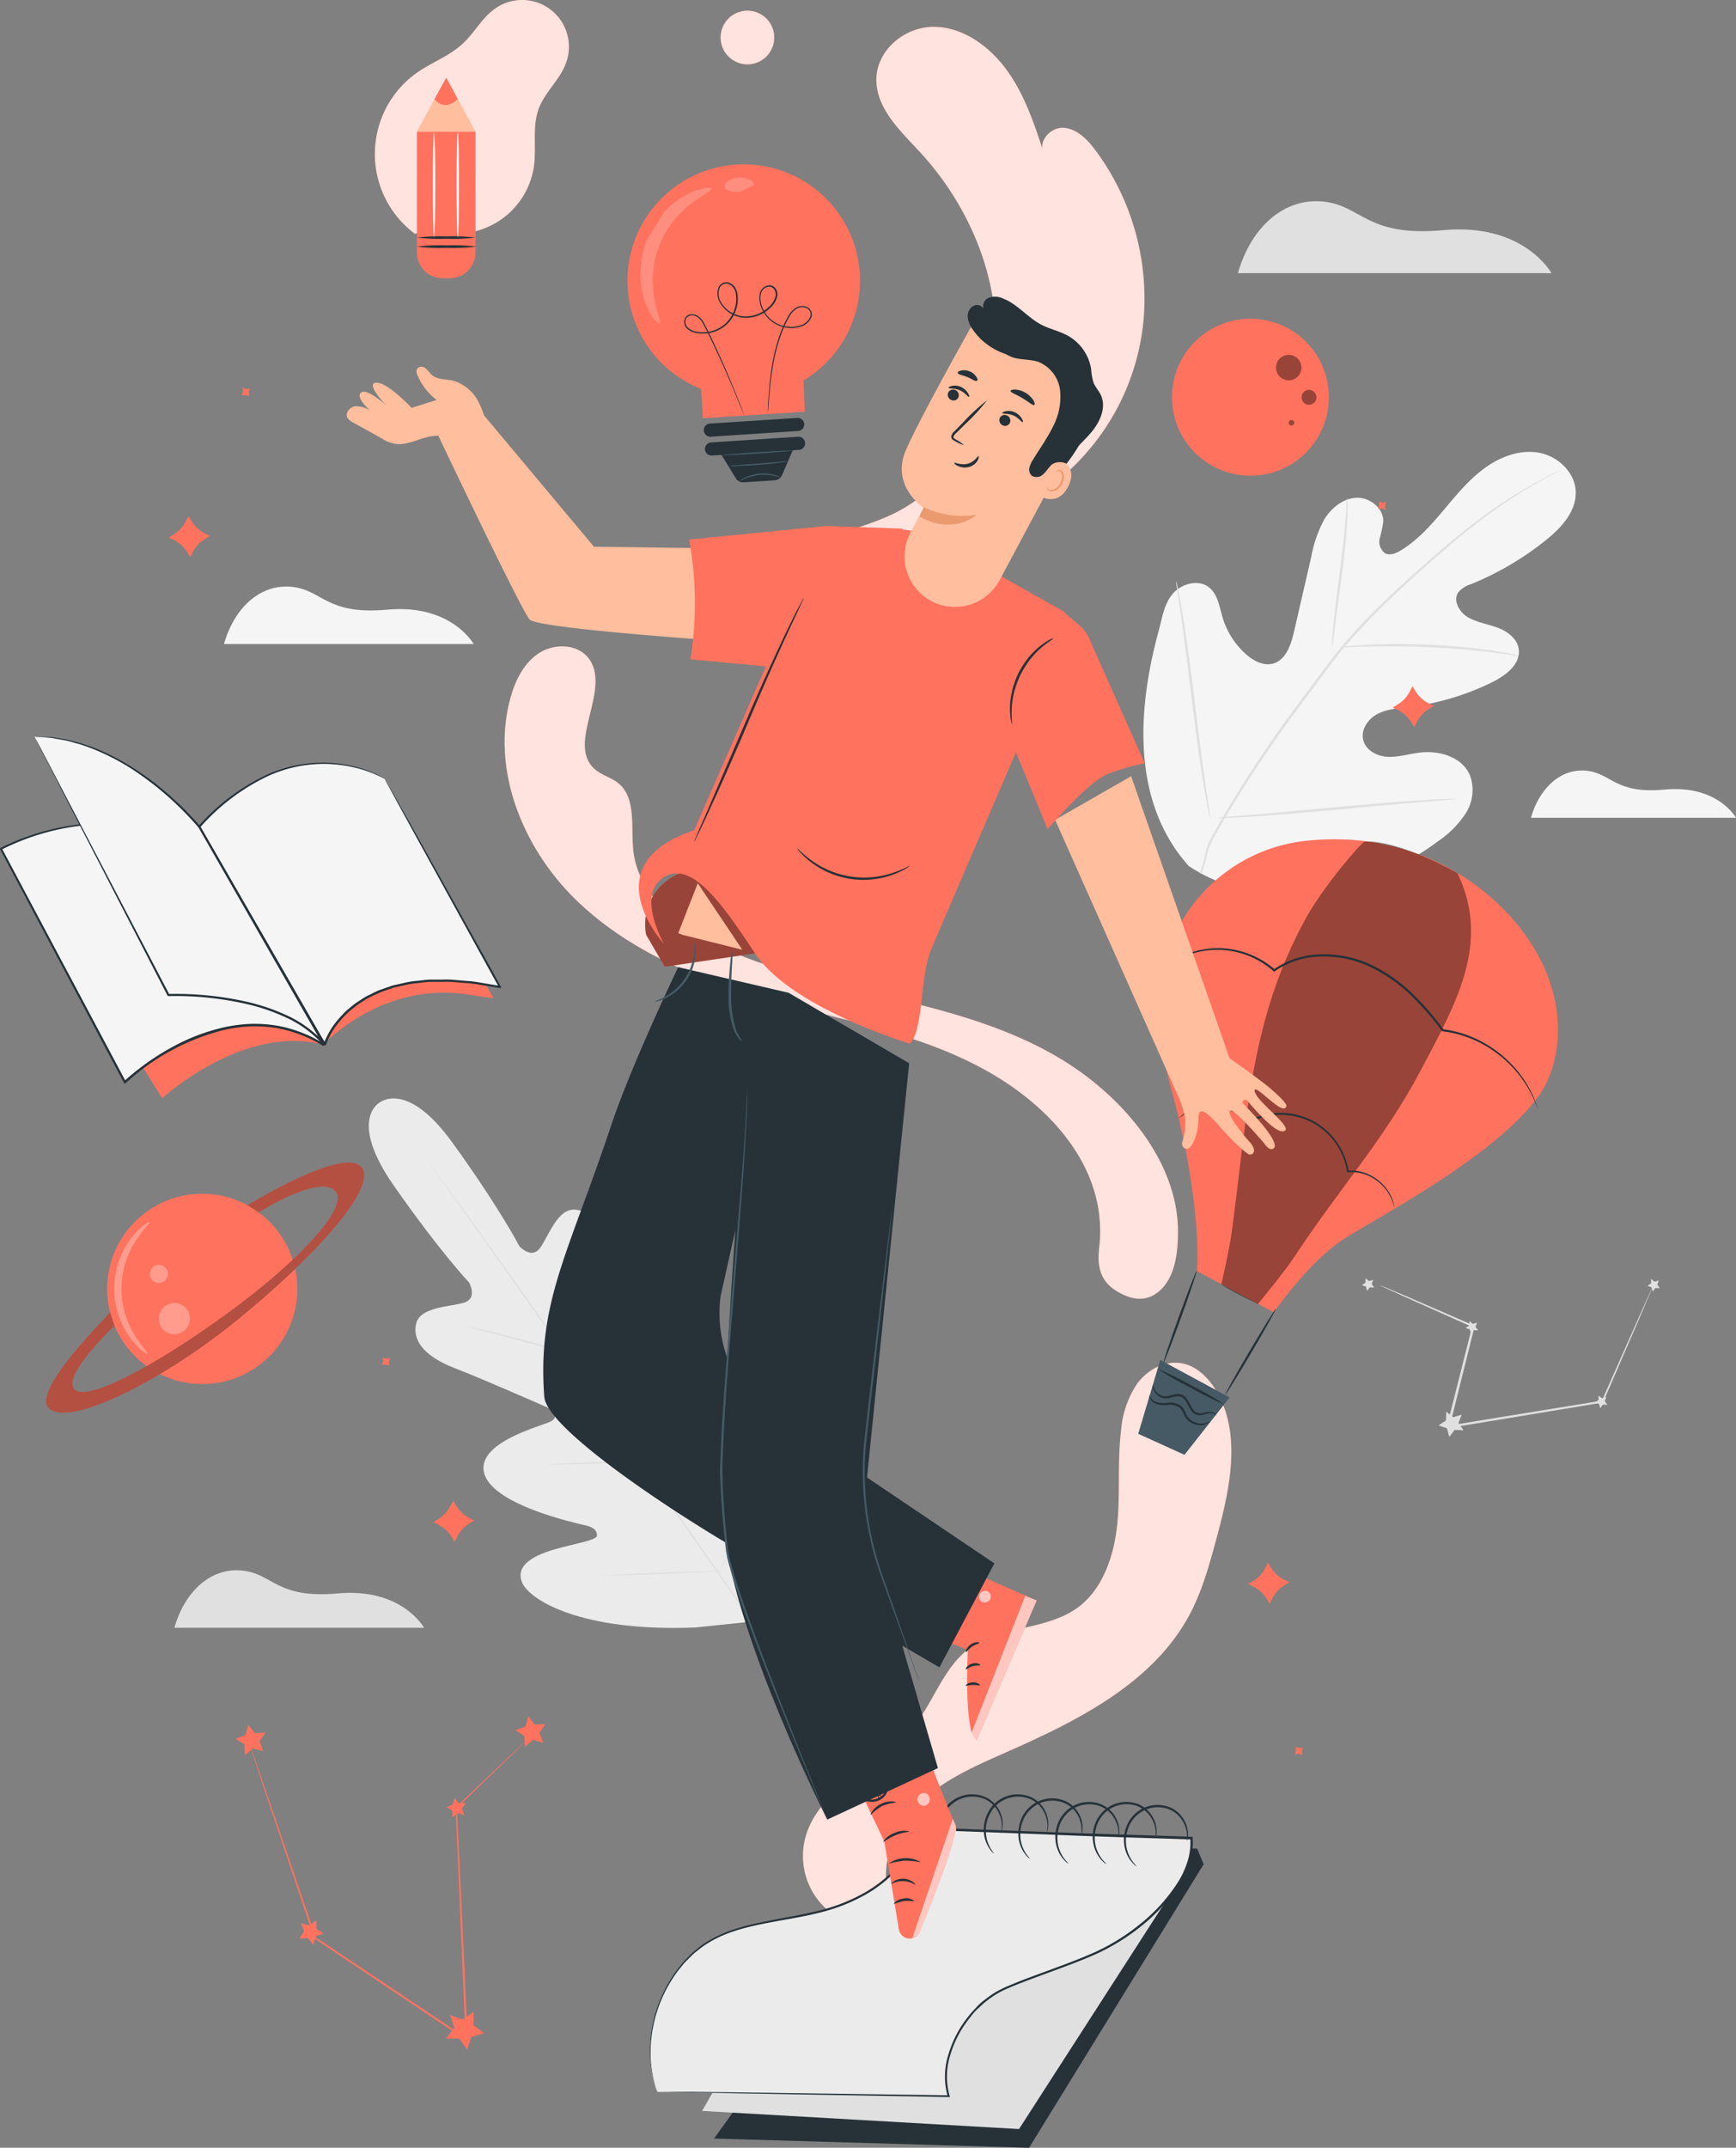 <svg xmlns="http://www.w3.org/2000/svg" width="364" height="450" viewBox="0 0 364 450"><rect x="0" y="0" width="364" height="450" fill="#808080" stroke="none"/><defs><style>.a{fill:#e0e0e0;}.b{fill:#ebebeb;}.c{fill:#f5f5f5;}.d{fill:#ff725e;}.e{opacity:0.8;}.f,.n{fill:#fff;}.g{fill:#ffbe9d;}.h{fill:#263238;}.i{fill:#fafafa;}.j{fill:#455a64;}.k,.l{opacity:0.4;}.m,.n{opacity:0.6;}.o{fill:#eb996e;}.p{opacity:0.2;}.q{opacity:0.3;}</style></defs><g transform="translate(-80.782 -34.854)"><g transform="translate(117.34 77.012)"><path class="a" d="M332.18,92.08h65.75s-5.81-10.58-22.74-9c-16.16,1.47-17-5.21-25.2-6S334.92,82.49,332.18,92.08Z" transform="translate(-109.178 -77.012)"/><path class="b" d="M160.32,265.9s-6.59,3.56,3,17.32,15.83,20.36,15.83,20.36,1.82,3.25-1,4.18-9.33.8-10.13,4.51c-.83,3.86,2.32,7,8.14,9.25s18.4,7.78,19.53,8.28,2.37,1.95.55,2.89-15.93,4.41-13.89,11,19.32,10.32,21.2,10.76,2.41,1.14,2.4,2.14-4.86,1.72-8.84,2.87-8.38,3.19-6.88,6.9,12.36,10.44,36.34,9.49l11.08-1.16,4.72-10.15c8.77-22.33,6-34.8,3-37.44s-6.38.86-8.77,4.24-4.67,7.72-5.62,7.4-1.43-1.05-1.23-3,2.37-19.46-3.19-23.56-13.48,8.08-15,9.49-2.45-.25-2.55-1.47-1.15-14.91-1.4-21.17-2.14-10.24-6.05-10.72-5.78,5.72-7.59,8.08-4.28-.43-4.28-.43-4.19-8.06-14-21.64-15.5-8.32-15.5-8.32" transform="translate(-117.34 -77.012)"/><path class="a" d="M238.58,377.22c-7.19-10-19.66-28-30.45-43.39s-20.56-29.31-27.7-39.35c-3.57-5-6.45-9.06-8.46-11.87l-2.3-3.24-.59-.84c-.13-.19-.19-.3-.19-.3s.08.09.22.28l.62.82,2.35,3.2c2,2.77,5,6.81,8.55,11.81,7.19,10,17,23.9,27.78,39.29s23.23,33.41,30.37,43.44" transform="translate(-115.653 -77.012)"/><path class="a" d="M177.12,312.83a4.23,4.23,0,0,1,.8.11c.51.09,1.24.24,2.15.44,1.81.39,4.29,1,7,1.72l7,1.87,2.12.56a3.31,3.31,0,0,1,.77.23,3.63,3.63,0,0,1-.8-.1c-.51-.09-1.24-.24-2.15-.45-1.8-.41-4.28-1-7-1.77l-7-1.82-2.12-.55a3,3,0,0,1-.77-.24Z" transform="translate(-115.71 -77.012)"/><path class="a" d="M197.62,317c-.1,0,.93-5.2,2.29-11.56s2.55-11.51,2.64-11.49-.93,5.19-2.3,11.56S197.71,317,197.62,317Z" transform="translate(-115.256 -77.012)"/><path class="a" d="M213.12,341.33a3.351,3.351,0,0,1,.35-.74l1.06-2c.89-1.66,2.12-4,3.37-6.56s2.33-5,3.08-6.69l.9-2.05a2.831,2.831,0,0,1,.37-.74,4.482,4.482,0,0,1-.24.79c-.18.5-.45,1.21-.8,2.09-.7,1.76-1.73,4.16-3,6.76s-2.53,4.88-3.47,6.52c-.48.81-.88,1.47-1.16,1.91a4.439,4.439,0,0,1-.46.71Z" transform="translate(-114.819 -77.012)"/><path class="a" d="M193.76,341.69a2.522,2.522,0,0,1,.75-.09l2.07-.12c1.74-.09,4.15-.18,6.81-.27s5.07-.14,6.82-.16h2.07a4.4,4.4,0,0,1,.76,0,2.819,2.819,0,0,1-.76.1l-2.06.12c-1.75.08-4.16.18-6.82.26s-5.07.14-6.82.16h-2.06a3.258,3.258,0,0,1-.76,0Z" transform="translate(-115.261 -77.012)"/><path class="a" d="M204.71,365a4.589,4.589,0,0,1,1-.11l2.65-.16c2.23-.12,5.32-.27,8.73-.41s6.5-.24,8.73-.3l2.65-.06a6.28,6.28,0,0,1,1,0,6.153,6.153,0,0,1-1,.11l-2.65.16c-2.23.12-5.32.27-8.73.41s-6.5.24-8.73.3l-2.65.06a6.085,6.085,0,0,1-1,0Z" transform="translate(-114.919 -77.012)"/><path class="a" d="M228.81,363.8a6.172,6.172,0,0,1,.42-.95l1.26-2.55c1.06-2.15,2.5-5.12,4-8.45s2.8-6.37,3.72-8.59l1.09-2.62a6.906,6.906,0,0,1,.43-.94,5.178,5.178,0,0,1-.31,1c-.22.64-.55,1.55-1,2.66-.86,2.24-2.12,5.31-3.63,8.64s-3,6.3-4.11,8.42c-.56,1.06-1,1.92-1.36,2.5a6.8,6.8,0,0,1-.51.88Z" transform="translate(-114.389 -77.012)"/><path class="c" d="M321.8,216.22c-11.9-13.35-10.76-32.62-6.25-49.11.75-2.76,1.14-5.76,3-7.88s5.38-3.06,7.59-1.3c1.83,1.46,2.16,4.07,2.84,6.33a16.69,16.69,0,0,0,5,7.76c1.55,1.34,3.6,2.41,5.58,1.87,2.71-.76,3.77-4,4.41-6.77q1.77-7.73,3.56-15.46a26.841,26.841,0,0,1,2.77-8c1.48-2.42,4-4.4,6.76-4.51s5.69,2.17,5.6,5a26.3,26.3,0,0,1-.73,3.46,3,3,0,0,0,1.05,3.13c1,.59,2.31.07,3.33-.55,3.51-2.11,6.3-5.24,8.95-8.39s5.27-6.38,8.58-8.81,7.45-4,11.46-3.28,7.64,4.16,7.72,8.27-3.12,7.55-6.34,10.11A63.371,63.371,0,0,1,381,157.28a5.18,5.18,0,0,0-2.69,1.8c-1,1.7.27,3.94,1.94,5,1.9,1.17,4.18,1.49,6.28,2.25s4.2,2.27,4.53,4.49c.46,3.09-2.6,5.49-5.38,6.88a54.431,54.431,0,0,1-17.74,5.3c-2.21.26-4.5.41-6.48,1.44s-3.55,3.29-3,5.47,2.92,3.41,5.14,3.51,4.4-.59,6.61-.87c4.13-.54,9,.88,10.62,4.74a9,9,0,0,1-.9,8,20.64,20.64,0,0,1-5.8,5.83,54.6,54.6,0,0,1-26.44,10.56c-9.52,1-17.88-.14-25.87-5.41" transform="translate(-109.178 -77.012)"/><path class="a" d="M324.22,217.82c2.16-6.44-.1-3.21,4.35-11A254.3,254.3,0,0,1,344.7,182.5q2.3-3.12,4.55-6.15c1.5-2,3-4,4.56-5.89a128.52,128.52,0,0,1,9.67-10.2c3.23-3.1,6.41-5.92,9.41-8.54s5.84-5,8.52-7.05a101.561,101.561,0,0,1,13.37-8.77c1.65-.91,3-1.57,3.85-2l1-.49.35-.15a1.931,1.931,0,0,1-.33.2l-1,.54c-.88.47-2.17,1.16-3.8,2.09A105.855,105.855,0,0,0,381.63,145c-2.66,2.07-5.48,4.46-8.46,7.08s-6.14,5.46-9.36,8.56a131.23,131.23,0,0,0-9.61,10.18c-1.56,1.86-3,3.85-4.53,5.87l-4.55,6.15A261.7,261.7,0,0,0,329,207.05c-4.46,7.77-2.22,4.49-4.42,10.89" transform="translate(-109.178 -77.012)"/><path class="a" d="M354,170.48a6.268,6.268,0,0,1,0-1.24c0-.8.13-2,.26-3.37.26-2.85.76-6.76,1.32-11.07s1-8.22,1.21-11.06c.11-1.42.19-2.56.24-3.36a5.408,5.408,0,0,1,.13-1.23,6.091,6.091,0,0,1,.07,1.24c0,.79,0,2-.07,3.37-.12,2.86-.5,6.79-1.07,11.11s-1.07,8.1-1.46,11c-.17,1.33-.31,2.45-.42,3.35a5.772,5.772,0,0,1-.21,1.26Z" transform="translate(-111.228 -77.012)"/><path class="a" d="M391,172.25a7.07,7.07,0,0,1-1.45-.16c-.93-.14-2.28-.34-3.95-.54-3.33-.42-8-.83-13.08-1.07s-9.77-.24-13.14-.15c-1.68,0-3,.1-4,.14a8.782,8.782,0,0,1-1.47,0,7.94,7.94,0,0,1,1.46-.22c.94-.1,2.3-.22,4-.3,3.37-.19,8-.24,13.18,0a131.009,131.009,0,0,1,13.11,1.23c1.66.25,3,.51,3.93.7A7.59,7.59,0,0,1,391,172.25Z" transform="translate(-109.178 -77.012)"/><path class="a" d="M329.16,206.26a1.56,1.56,0,0,1-.14-.49c-.08-.39-.18-.86-.31-1.43-.25-1.24-.58-3-.95-5.28-.75-4.47-1.59-10.68-2.43-17.55s-1.62-13.08-2.27-17.56c-.32-2.18-.59-4-.79-5.3-.08-.58-.15-1.06-.21-1.45a2.767,2.767,0,0,1,0-.51,1.881,1.881,0,0,1,.15.49l.3,1.43q.39,1.86.95,5.28c.75,4.47,1.59,10.68,2.43,17.55s1.62,13.08,2.27,17.56c.33,2.18.59,4,.79,5.31.09.57.15,1.05.21,1.44A2,2,0,0,1,329.16,206.26Z" transform="translate(-111.987 -77.012)"/><path class="a" d="M379.93,202.23a1.68,1.68,0,0,1-.51.08l-1.48.14-5.44.44c-4.59.37-10.93,1-17.93,1.62s-13.36,1.19-18,1.47c-2.3.14-4.16.23-5.45.27h-1.48a1.76,1.76,0,0,1-.52,0,2.049,2.049,0,0,1,.51-.08l1.48-.14,5.44-.44c4.59-.37,10.93-1,17.93-1.62s13.35-1.19,18-1.46c2.31-.14,4.17-.24,5.46-.28h1.48a2.091,2.091,0,0,1,.51,0Z" transform="translate(-110.901 -77.012)"/><path class="a" d="M419.31,304a2.149,2.149,0,0,1-.16.47l-.55,1.33c-.51,1.2-1.23,2.89-2.13,5l-7.71,17.83-.05.1h-.11l-24.22,4-8.12,1.33-.37.06.09-.36c2-7.79,3.79-15,5.34-21.05l.11.23-14.23-6.36-3.93-1.79-1-.48a1.791,1.791,0,0,1-.34-.19l.36.13,1.05.43,4,1.69,14.3,6.2.16.07v.16c-1.52,6.1-3.31,13.28-5.25,21.08l-.28-.3,8.12-1.34,24.23-3.94-.17.13,7.87-17.75c.95-2.12,1.71-3.8,2.25-5l.6-1.31a3.315,3.315,0,0,1,.14-.37Z" transform="translate(-109.178 -77.012)"/><path class="a" d="M379.1,331.25l-.67,1.74,1.06,1.54-1.86-.09-1.13,1.48-.49-1.8-1.76-.62,1.56-1.02.05-1.86,1.45,1.17Z" transform="translate(-109.178 -77.012)"/><path class="a" d="M362.47,303l-.33.87.52.76-.92-.05-.56.74-.25-.89-.87-.31.77-.51.03-.93.72.58Z" transform="translate(-111.084 -77.012)"/><path class="a" d="M409.44,327.56l-.33.87.52.76-.92-.04-.56.74-.25-.9-.87-.3.77-.51.02-.93.73.58Z" transform="translate(-109.178 -77.012)"/><path class="a" d="M382.33,311.97l-.33.86.53.77-.93-.05-.56.74-.24-.9-.88-.3.78-.51.02-.93.72.58Z" transform="translate(-109.178 -77.012)"/><path class="a" d="M420.44,303.13l-.33.87.53.76-.93-.04-.56.74-.24-.9-.88-.31.78-.5.02-.93.72.58Z" transform="translate(-109.178 -77.012)"/><path class="a" d="M117.34,375.91H169.7s-4.63-8.43-18.11-7.2c-12.87,1.17-13.52-4.15-20.07-4.8S119.53,368.27,117.34,375.91Z" transform="translate(-117.34 -77.012)"/><path class="c" d="M127.74,169.79h52.35s-4.63-8.42-18.11-7.2c-12.86,1.18-13.52-4.14-20.06-4.79S129.92,162.16,127.74,169.79Z" transform="translate(-117.34 -77.012)"/><path class="c" d="M393.62,206.2h43s-3.8-6.92-14.87-5.92c-10.58,1-11.12-3.4-16.49-3.94S395.41,199.93,393.62,206.2Z" transform="translate(-109.178 -77.012)"/></g><g transform="translate(159.388 34.854)"><path class="d" d="M307.73,291.09c2.14-16.11-9.19-29.41-23.35-37.4S253.79,243,238.15,238.58c-14.75-4.19-29.42-10.31-40.34-21.07s-17.48-26.93-13.56-41.75c1-3.72,2.75-7.46,5.95-9.61s8.07-2.09,10.46.93c5.08,6.44-4.82,18,1.38,23.34,1.42,1.24,3.38,1.69,4.85,2.86,3.91,3.13,2.65,9.2,3.2,14.18,1.09,9.85,10.33,16.69,19.4,20.68,12.15,5.34,25.31,7.85,38.19,11s25.89,7.16,36.62,15,20.06,20,20,33.29c0,3.71-.49,8.27-2.82,11.15s-5.29,3.49-8.65,1.91-5.7-4-5.08-9.38" transform="translate(-155.909 -29.231)"/><g class="e" transform="translate(27.198 135.428)"><path class="f" d="M307.73,291.09c2.14-16.11-9.19-29.41-23.35-37.4S253.79,243,238.15,238.58c-14.75-4.19-29.42-10.31-40.34-21.07s-17.48-26.93-13.56-41.75c1-3.72,2.75-7.46,5.95-9.61s8.07-2.09,10.46.93c5.08,6.44-4.82,18,1.38,23.34,1.42,1.24,3.38,1.69,4.85,2.86,3.91,3.13,2.65,9.2,3.2,14.18,1.09,9.85,10.33,16.69,19.4,20.68,12.15,5.34,25.31,7.85,38.19,11s25.89,7.16,36.62,15,20.06,20,20,33.29c0,3.71-.49,8.27-2.82,11.15s-5.29,3.49-8.65,1.91-5.7-4-5.08-9.38" transform="translate(-183.107 -164.658)"/></g><path class="d" d="M239.23,163c-.51-6,3.94-11.17,9-13.95s10.86-3.92,16.07-6.39c12.95-6.14,21.18-20.59,21.79-35.4s-5.82-29.63-15.86-40.51c-4.09-4.42-9.11-9.06-9.17-15.09-.06-6.3,6-11.26,12.14-11.18s11.72,4.17,15.37,9.3S294.23,61,296.2,67c-1.4-2.52,1.47-5.63,4.25-5.36s5,2.58,6.67,4.88a52.1,52.1,0,0,1,10,34.85,49.1,49.1,0,0,1-15.5,31.94c-9.87,9-22.92,13.21-35.58,17.21l-26.41,8.33" transform="translate(-155.909 -34.854)"/><g class="e" transform="translate(83.281 5.625)"><path class="f" d="M239.23,163c-.51-6,3.94-11.17,9-13.95s10.86-3.92,16.07-6.39c12.95-6.14,21.18-20.59,21.79-35.4s-5.82-29.63-15.86-40.51c-4.09-4.42-9.11-9.06-9.17-15.09-.06-6.3,6-11.26,12.14-11.18s11.72,4.17,15.37,9.3S294.23,61,296.2,67c-1.4-2.52,1.47-5.63,4.25-5.36s5,2.58,6.67,4.88a52.1,52.1,0,0,1,10,34.85,49.1,49.1,0,0,1-15.5,31.94c-9.87,9-22.92,13.21-35.58,17.21l-26.41,8.33" transform="translate(-239.19 -40.479)"/></g><path class="d" d="M231.88,37.52a5.62,5.62,0,1,0,.92-.29" transform="translate(-155.909 -34.854)"/><g class="e" transform="translate(72.493 2.24)"><path class="f" d="M231.88,37.52a5.62,5.62,0,1,0,.92-.29" transform="translate(-228.402 -37.094)"/></g><path class="d" d="M264.45,422.84c-3.24-6.71-.41-15.08,4.75-20.46s12.2-8.45,19-11.45c15.06-6.64,31-14.54,38.65-29.1,2.58-4.91,4.05-10.31,5.5-15.67,2.81-10.36,5.45-22.13-.2-31.26-1.63-2.63-4.07-5-7.11-5.5-3.47-.62-7,1.29-9.16,4.08a20.231,20.231,0,0,0-3.49,9.83c-.84,6.63-.14,13.38-.84,20S308.44,357,303,360.78c-6.67,4.65-16.18,3.61-22.65,8.52-5.23,4-7.22,10.84-11.3,16-3.44,4.31-8.25,7.25-12.65,10.57s-8.66,7.36-10.16,12.67a15,15,0,0,0,20.89,17.63" transform="translate(-155.909 -23.76)"/><g class="e" transform="translate(89.761 285.523)"><path class="f" d="M264.45,422.84c-3.24-6.71-.41-15.08,4.75-20.46s12.2-8.45,19-11.45c15.06-6.64,31-14.54,38.65-29.1,2.58-4.91,4.05-10.31,5.5-15.67,2.81-10.36,5.45-22.13-.2-31.26-1.63-2.63-4.07-5-7.11-5.5-3.47-.62-7,1.29-9.16,4.08a20.231,20.231,0,0,0-3.49,9.83c-.84,6.63-.14,13.38-.84,20S308.44,357,303,360.78c-6.67,4.65-16.18,3.61-22.65,8.52-5.23,4-7.22,10.84-11.3,16-3.44,4.31-8.25,7.25-12.65,10.57s-8.66,7.36-10.16,12.67a15,15,0,0,0,20.89,17.63" transform="translate(-245.671 -309.283)"/></g><path class="d" d="M164.33,83.86a20.85,20.85,0,0,1,.6-33.91c3.08-2.11,6.72-3.41,9.46-6,2.43-2.26,4-5.39,6.73-7.29A9.8,9.8,0,0,1,196,48c-1.25,3.51-4.4,6.08-5.72,9.56-1.42,3.76-.5,8-1,11.94A16.49,16.49,0,0,1,167.2,82.78" transform="translate(-155.909 -34.854)"/><g class="e"><path class="f" d="M164.33,83.86a20.85,20.85,0,0,1,.6-33.91c3.08-2.11,6.72-3.41,9.46-6,2.43-2.26,4-5.39,6.73-7.29A9.8,9.8,0,0,1,196,48c-1.25,3.51-4.4,6.08-5.72,9.56-1.42,3.76-.5,8-1,11.94A16.49,16.49,0,0,1,167.2,82.78" transform="translate(-155.909 -34.854)"/></g><path class="d" d="M164.71,62.42H177V87.75a5.41,5.41,0,0,1-5.41,5.41h-1.46a5.41,5.41,0,0,1-5.41-5.41V62.42Z" transform="translate(-155.909 -34.854)"/><path class="g" d="M164.71,62.42l6.14-11.27L177,62.42Z" transform="translate(-155.909 -34.854)"/><path class="d" d="M168.42,55.61s1.87,2.81,4.87,0l-2.43-4.46Z" transform="translate(-155.909 -34.854)"/><path class="h" d="M177.17,86.52a39,39,0,0,1-6.25.25,38.849,38.849,0,0,1-6.24-.25,38.851,38.851,0,0,1,6.24-.25A39,39,0,0,1,177.17,86.52Z" transform="translate(-155.909 -34.854)"/><path class="h" d="M177,84.63a37.41,37.41,0,0,1-6.12.25,37.409,37.409,0,0,1-6.12-.25,39.6,39.6,0,0,1,6.12-.24,39.6,39.6,0,0,1,6.12.24Z" transform="translate(-155.909 -34.854)"/><path class="i" d="M168.32,62.6c.13,0,.25,4.9.25,10.95s-.12,11-.25,11-.25-4.91-.25-11S168.18,62.6,168.32,62.6Z" transform="translate(-155.909 -34.854)"/><path class="i" d="M173.29,62.6c.14,0,.25,4.9.25,10.95s-.11,11-.25,11-.25-4.91-.25-11S173.15,62.6,173.29,62.6Z" transform="translate(-155.909 -34.854)"/></g><g transform="translate(217.067 410.799)"><path class="h" d="M271.49,408.72l55.83,2.39,1.35,3.25-36.6,59.4-66.06-1.93Z" transform="translate(-212.58 -399.705)"/><path class="a" d="M223.51,466.04l66.45,3.8,34.72-53.87-24.38,1.98-61.69,21.72Z" transform="translate(-212.58 -399.705)"/><path class="b" d="M214.17,462.05l61,1c-2.53-7.81,3.44-18.8,11.65-22.5,5.44-2.45,15.67-5.63,20.95-8.34,10-5.15,19.1-14.89,18.31-23.26L301,408.12l-32-1.24c-2.68,7.94-8.4,13.13-17.1,16.26-7.78,2.8-16.64,2.79-24.24,6-12.22,5.12-18.09,21.71-13.54,32.94" transform="translate(-212.58 -399.705)"/><path class="h" d="M214.17,462.05s-.06-.13-.15-.4l-.42-1.17a14.207,14.207,0,0,1-.52-2,20.308,20.308,0,0,1-.42-2.78,28.561,28.561,0,0,1,.48-7.76,29,29,0,0,1,3.92-9.68,23.551,23.551,0,0,1,1.75-2.46c.33-.39.65-.82,1-1.2l1.13-1.15a10.549,10.549,0,0,1,1.22-1.09c.43-.35.85-.72,1.31-1.05a22.444,22.444,0,0,1,3-1.78c4.23-2.13,9.28-3,14.54-4,2.64-.48,5.36-1,8.08-1.73a37.792,37.792,0,0,0,8.05-3.24,26.577,26.577,0,0,0,3.75-2.46,22.52,22.52,0,0,0,3.33-3.15,24,24,0,0,0,4.64-8.18l.06-.17h.17l26.65,1c9.25.36,18.82.61,28.62.94l1.78.06h.22v.22a13.62,13.62,0,0,1-.8,5.64,21.437,21.437,0,0,1-1.12,2.6,25.141,25.141,0,0,1-1.46,2.4,37.13,37.13,0,0,1-7.56,8,44.849,44.849,0,0,1-9.13,5.63c-3.22,1.45-6.48,2.63-9.67,3.81s-6.35,2.3-9.34,3.6a18.661,18.661,0,0,0-4.11,2.5c-.65.46-1.19,1.05-1.78,1.56a10.976,10.976,0,0,0-1.57,1.76,22.66,22.66,0,0,0-4.27,8,14.9,14.9,0,0,0-.15,8.54l.09.27h-.28l-44.39-.78-12.31-.25-3.22-.09h3.23l12.31.14,44.38.62-.19.26a15.2,15.2,0,0,1,.13-8.78,22.85,22.85,0,0,1,4.33-8.18c.47-.64,1.06-1.19,1.59-1.79a11.213,11.213,0,0,1,1.82-1.61,18.479,18.479,0,0,1,4.2-2.55c3-1.32,6.18-2.45,9.37-3.63s6.44-2.37,9.63-3.81a43.858,43.858,0,0,0,9-5.58,36.53,36.53,0,0,0,7.46-7.88A26.913,26.913,0,0,0,324,416.9a21,21,0,0,0,1.09-2.53,13.211,13.211,0,0,0,.78-5.43l.24.22-1.79-.05c-9.8-.33-19.37-.59-28.61-1l-26.66-1,.23-.16a24.68,24.68,0,0,1-4.74,8.33,22.8,22.8,0,0,1-3.4,3.2,26,26,0,0,1-3.82,2.49,37.529,37.529,0,0,1-8.14,3.26c-2.75.75-5.48,1.25-8.12,1.72-5.26.94-10.29,1.82-14.46,3.9a21.753,21.753,0,0,0-2.93,1.74c-.46.32-.87.69-1.3,1a10.37,10.37,0,0,0-1.21,1.08L220,434.82c-.36.38-.67.8-1,1.19a22.1,22.1,0,0,0-1.75,2.42,28.6,28.6,0,0,0-3.93,9.58,28.07,28.07,0,0,0-.55,7.7,19.328,19.328,0,0,0,.38,2.77,14.238,14.238,0,0,0,.48,2c.17.52.29.91.38,1.19A1.587,1.587,0,0,0,214.17,462.05Z" transform="translate(-212.58 -399.705)"/><path class="h" d="M286.19,407.87a10.473,10.473,0,0,0,.14-1.09,6.15,6.15,0,0,0-.48-2.88,5.91,5.91,0,0,0-2.88-3.1,6.6,6.6,0,0,0-8.86,3.4,7.39,7.39,0,0,0-.59,4.25,7.28,7.28,0,0,0,1,2.74c.38.6.66.88.63.91a2.879,2.879,0,0,1-.78-.8,6.69,6.69,0,0,1-1.23-2.79,7.51,7.51,0,0,1,.51-4.5,7,7,0,0,1,9.48-3.62,6.16,6.16,0,0,1,3,3.38,5.85,5.85,0,0,1,.34,3,4.294,4.294,0,0,1-.2.81C286.25,407.79,286.21,407.87,286.19,407.87Z" transform="translate(-212.58 -399.705)"/><path class="h" d="M295.76,407.87c-.05,0,.08-.39.14-1.09a6.28,6.28,0,0,0-.48-2.88,5.94,5.94,0,0,0-2.89-3.1,6.61,6.61,0,0,0-8.86,3.4,7.38,7.38,0,0,0-.58,4.25,7.12,7.12,0,0,0,1,2.74c.38.6.66.88.63.91a2.67,2.67,0,0,1-.79-.8,6.82,6.82,0,0,1-1.23-2.79,7.6,7.6,0,0,1,.52-4.5,7,7,0,0,1,9.47-3.62,6.16,6.16,0,0,1,3,3.38,6,6,0,0,1,.35,3,3.548,3.548,0,0,1-.21.81.71.71,0,0,1-.07.29Z" transform="translate(-212.58 -399.705)"/><path class="h" d="M303,408.37a10.184,10.184,0,0,0,.08-1.1,6.231,6.231,0,0,0-.64-2.85,5.92,5.92,0,0,0-3.06-2.92,6.66,6.66,0,0,0-5.14.1,6.74,6.74,0,0,0-3.51,3.78,7.43,7.43,0,0,0-.35,4.28,7.17,7.17,0,0,0,1.2,2.68c.41.57.71.84.68.87a2.681,2.681,0,0,1-.83-.75,6.76,6.76,0,0,1-1.39-2.72,7.59,7.59,0,0,1,.26-4.52,7,7,0,0,1,9.26-4.15,6.16,6.16,0,0,1,3.19,3.2,5.86,5.86,0,0,1,.52,3,3.571,3.571,0,0,1-.16.82A.579.579,0,0,1,303,408.37Z" transform="translate(-212.58 -399.705)"/><path class="h" d="M310.81,408.81v-1.1a6.12,6.12,0,0,0-.79-2.81,5.9,5.9,0,0,0-3.21-2.76,6.6,6.6,0,0,0-8.43,4.34,7.36,7.36,0,0,0-.12,4.29,7.27,7.27,0,0,0,1.34,2.62c.44.54.75.79.72.83a2.8,2.8,0,0,1-.87-.71,6.81,6.81,0,0,1-1.53-2.64,7.59,7.59,0,0,1,0-4.53,7.08,7.08,0,0,1,3.51-4.26,7,7,0,0,1,5.52-.37,6.2,6.2,0,0,1,3.36,3,5.9,5.9,0,0,1,.67,3,4.161,4.161,0,0,1-.11.82C310.86,408.72,310.83,408.81,310.81,408.81Z" transform="translate(-212.58 -399.705)"/><path class="h" d="M318.61,408.63v-1.1a6.13,6.13,0,0,0-.87-2.79,5.93,5.93,0,0,0-3.28-2.67,6.59,6.59,0,0,0-8.31,4.58,7.31,7.31,0,0,0,1.41,6.87c.46.53.78.77.75.8a2.55,2.55,0,0,1-.89-.67,6.92,6.92,0,0,1-1.6-2.6,7.57,7.57,0,0,1-.11-4.53,7.11,7.11,0,0,1,3.39-4.36,7,7,0,0,1,5.5-.52,6.22,6.22,0,0,1,3.45,2.92,5.93,5.93,0,0,1,.75,3,3.92,3.92,0,0,1-.09.83C318.66,408.53,318.63,408.63,318.61,408.63Z" transform="translate(-212.58 -399.705)"/><path class="h" d="M325.19,409.5v-1.1a6.11,6.11,0,0,0-.76-2.82,5.93,5.93,0,0,0-3.17-2.79,6.59,6.59,0,0,0-8.48,4.24,7.35,7.35,0,0,0,1.13,6.92c.44.55.74.8.72.84a2.729,2.729,0,0,1-.86-.72,6.67,6.67,0,0,1-1.5-2.66,7.55,7.55,0,0,1,.07-4.53,7.08,7.08,0,0,1,3.56-4.22,7,7,0,0,1,5.52-.3,6.13,6.13,0,0,1,3.32,3.06,5.87,5.87,0,0,1,.64,3,4,4,0,0,1-.12.82C325.24,409.41,325.21,409.51,325.19,409.5Z" transform="translate(-212.58 -399.705)"/></g><g transform="translate(319.442 210.702)"><path class="d" d="M354,204.65a54.58,54.58,0,0,0-8.27.38,34.39,34.39,0,0,0-30,34.29,61.3,61.3,0,0,0,2.13,16.35c4.81,17.06,6.29,32.09,5.74,39.42l16.1,8.65s7.45-10.71,14.65-15.33,31.16-17,40.65-29.65c6.11-8.18,7.29-25-7.29-39.66A49.43,49.43,0,0,0,354,204.65Z" transform="translate(-311.28 -204.625)"/><path class="j" d="M315.9,313.71l14.54,7.86-9.46,12.02-9.7-4.4Z" transform="translate(-311.28 -204.625)"/><path class="h" d="M316.61,314.2c-.13-.05,1.31-4.37,3.22-9.64s3.56-9.52,3.69-9.47-1.31,4.36-3.22,9.64S316.74,314.24,316.61,314.2Z" transform="translate(-311.28 -204.625)"/><path class="h" d="M329.53,321c-.12-.07,2.16-4.15,5.08-9.11S340,303,340.13,303s-2.16,4.15-5.09,9.11S329.64,321.05,329.53,321Z" transform="translate(-311.28 -204.625)"/><g class="k" transform="translate(17.42 0.467)"><path d="M358.8,205.11c-.65,0-8.65,9.4-12.19,15.74-11.91,21.33-12.45,42.08-15.75,66.28-.47,3.46-2.19,10.91-2.16,10.74,1.76,1.38,7.68,4.13,7.68,4.13s5.59-6.74,7.81-10.13c8.88-13.57,18.53-24.16,26.14-38.49s14.93-27,7.89-41.66C378.22,211.72,366,204.7,358.8,205.11Z" transform="translate(-328.7 -205.093)"/></g><path class="h" d="M395,260.9a2.68,2.68,0,0,1-.21-.46c-.13-.3-.29-.77-.56-1.35a24.167,24.167,0,0,0-2.81-4.73,24.6,24.6,0,0,0-6.17-5.76,23.62,23.62,0,0,0-10.13-3.75H375l-.06-.08a57.134,57.134,0,0,0-6.49-7.46,32.74,32.74,0,0,0-8.87-6.1,22.79,22.79,0,0,0-10.49-2,17.31,17.31,0,0,0-9.17,3.06l-.15.1-.13-.12a18,18,0,0,0-9.8-4.35,17.67,17.67,0,0,0-8.33,1.06,18.7,18.7,0,0,0-4.78,2.69c-.5.4-.88.72-1.12.94a2.518,2.518,0,0,1-.39.32,4.37,4.37,0,0,1,.34-.37c.23-.24.59-.58,1.08-1a17.549,17.549,0,0,1,4.78-2.83,17.77,17.77,0,0,1,8.47-1.18,18.29,18.29,0,0,1,10.05,4.39h-.28a17.71,17.71,0,0,1,9.41-3.17,23.32,23.32,0,0,1,10.71,2,33,33,0,0,1,9,6.21,55.8,55.8,0,0,1,6.52,7.55l-.15-.09a23.63,23.63,0,0,1,10.28,3.88,24.69,24.69,0,0,1,6.19,5.91,22.739,22.739,0,0,1,2.72,4.84c.25.59.39,1.07.5,1.38a3.87,3.87,0,0,1,.16.47Z" transform="translate(-311.28 -204.625)"/><path class="h" d="M365.06,282.15a10.38,10.38,0,0,0-1.39-3.49,9.5,9.5,0,0,0-3.09-3,8.65,8.65,0,0,0-5.33-1.26h-.2v-.2A14.028,14.028,0,0,0,334.6,264l-.15.08-.12-.13a10.2,10.2,0,0,0-5.59-3,11.27,11.27,0,0,0-5,.16,11.73,11.73,0,0,0-4,2,1.26,1.26,0,0,1,.21-.22c.15-.13.37-.34.68-.57a10.089,10.089,0,0,1,3-1.45,11.3,11.3,0,0,1,5.15-.26,10.44,10.44,0,0,1,5.85,3.09l-.27-.05a14.55,14.55,0,0,1,5.74-1.66,14.74,14.74,0,0,1,6.46,1,14.2,14.2,0,0,1,6.17,4.82,14.37,14.37,0,0,1,2.68,6.43l-.23-.18a9,9,0,0,1,5.55,1.39,9.64,9.64,0,0,1,3.12,3.13,8.381,8.381,0,0,1,1.06,2.64,6.656,6.656,0,0,1,.11.74,1.17,1.17,0,0,1,.04.19Z" transform="translate(-311.28 -204.625)"/><path class="h" d="M327.63,325.36a1.444,1.444,0,0,0-.53-.36,2.63,2.63,0,0,0-1.7.06,5.138,5.138,0,0,1-1.29.23,2,2,0,0,1-1.44-.63c-.77-.81-1.06-2-1.79-2.77a1.68,1.68,0,0,0-1.34-.57,8.368,8.368,0,0,0-1.52.31,3.409,3.409,0,0,1-1.52.08,2.91,2.91,0,0,1-2.15-2.23,1.16,1.16,0,0,1,0-.68,1.828,1.828,0,0,0,.17.64,2.94,2.94,0,0,0,1,1.39,2.3,2.3,0,0,0,1.05.47,3,3,0,0,0,1.33-.12,8,8,0,0,1,1.61-.34,2.14,2.14,0,0,1,1.72.71c.85,1,1.11,2.1,1.76,2.79a1.63,1.63,0,0,0,1.12.54,4.621,4.621,0,0,0,1.19-.17,2.62,2.62,0,0,1,1.87.12C327.59,325.07,327.65,325.36,327.63,325.36Z" transform="translate(-311.28 -204.625)"/><path class="h" d="M329.3,323a61.457,61.457,0,0,1-7.09-3.5,64.912,64.912,0,0,1-6.87-3.94,64.094,64.094,0,0,1,7.1,3.5A65.33,65.33,0,0,1,329.3,323Z" transform="translate(-311.28 -204.625)"/><path class="h" d="M326.41,326.69s-.2.1-.55.26c-.18.08-.38.2-.66.32a2.46,2.46,0,0,1-1,.13,4.16,4.16,0,0,1-2.4-.93,3.289,3.289,0,0,1-.91-1.25,4.55,4.55,0,0,0-.71-1.31,3.37,3.37,0,0,0-2.63-.76,6.06,6.06,0,0,1-2.53-.24,2.36,2.36,0,0,1-1.28-1.17c-.16-.39-.1-.64-.08-.63a3.467,3.467,0,0,0,.26.54,2.28,2.28,0,0,0,1.23.93,6,6,0,0,0,2.38.11,3.74,3.74,0,0,1,3,.88,5,5,0,0,1,.78,1.45,3,3,0,0,0,.77,1.11,4.06,4.06,0,0,0,2.13.92,3,3,0,0,0,1.56-.28C326.18,326.66,326.41,326.66,326.41,326.69Z" transform="translate(-311.28 -204.625)"/></g><g transform="translate(153.486 97.015)"><path class="d" d="M216.62,233.3l25.15-3.73-12-17-6.44.38a11.49,11.49,0,0,0-9.89,6.92h0a11.53,11.53,0,0,0-.73,6.74Z" transform="translate(-149.932 -92.909)"/><path class="l" d="M216.62,233.3l25.15-3.73-12-17-6.44.38a11.49,11.49,0,0,0-9.89,6.92h0a11.53,11.53,0,0,0-.73,6.74Z" transform="translate(-149.932 -92.909)"/><path class="g" d="M324.64,261.16c.26.72.54,1.57.83,2.59a8.2,8.2,0,0,1,.27,2.7,12.52,12.52,0,0,1-.57,3.32c-.41,1,.55,1.92,1.36,1.44s2-3.08,2-6.42,3.34.66,4.61,2.1,5.41,5.71,6.16,5.67c1.1-.06,1.24-1.25-.06-2.66s-4.91-5.9-4.12-6.54,7.15,6.79,7.15,6.79,1.1,1.81,2,1.11c1.7-1.27-5.65-8.66-6.37-9.34-.49-.48.34-1.2.85-.66s6.18,7.55,7.92,6.27c1.33-1-6-6.13-6.36-8.23s5.16,4.47,6.39,3.49c.47-.37.76-.71-3-4-1.8-1.62-8.66-6.42-8.66-6.42L314.4,193.28l-15.94,9.13Z" transform="translate(-149.932 -92.805)"/><path class="g" d="M201.77,149.4l-23.06-27.52h0a16.059,16.059,0,0,0-1.13-2.75,8.65,8.65,0,0,0-5.44-4.54c-1.46-.32-3.14-.16-4.29-1.12-.51-.43-.85-1-1.39-1.44a1.228,1.228,0,0,0-1.78.09,1.57,1.57,0,0,0,.1,1.38,12.83,12.83,0,0,0,4,5.16c-2.16.66-5.25,1.66-5.25,1.66s-4.87-5.29-7.37-5.28,2,4.73,2,4.73-4-3.7-5.24-2.66,1.94,3.79,1.94,3.79a5.3,5.3,0,0,0-3.25-.91c-1.13.19-2.1,1.52-1.49,2.49a2.6,2.6,0,0,0,1,.81l6.14,3.42a7.43,7.43,0,0,0,3.28,1.2c3.12.1,5.49-1.83,8.6-1.75,0,0,17.39,36.61,19.15,38.5s40,4.46,40,4.46l22.11-19.05Z" transform="translate(-149.932 -97.015)"/><path class="d" d="M271.05,348.83l23.55,10.25L282,388.45c-2.74-1.37-1.84-19-1.84-19L264.8,363.5Z" transform="translate(-149.932 -85.921)"/><g class="m" transform="translate(132.595 271.162)"><path class="f" d="M282.77,359.84a1.31,1.31,0,0,1,1.73-.25,1.26,1.26,0,0,1,.25,1.71,1.37,1.37,0,0,1-1.82.25,1.3,1.3,0,0,1-.07-1.81" transform="translate(-282.527 -359.371)"/></g><path class="n" d="M294.6,359.08l-2.42-.94L281,386.65s0,1.56,1,1.8Z" transform="translate(-149.932 -85.921)"/><path class="h" d="M279.79,369.88c.15.05.52-.64,1.29-1.14s1.52-.63,1.52-.78-.92-.3-1.83.33S279.65,369.85,279.79,369.88Z" transform="translate(-149.932 -85.921)"/><path class="h" d="M279.74,373.5c.13.1.64-.42,1.46-.65s1.51-.09,1.57-.23-.72-.59-1.73-.29S279.61,373.44,279.74,373.5Z" transform="translate(-149.932 -85.921)"/><path class="h" d="M282.68,376.84c.09-.12-.55-.63-1.49-.6s-1.54.57-1.45.68.69-.12,1.47-.13S282.6,377,282.68,376.84Z" transform="translate(-149.932 -85.921)"/><path class="h" d="M276.44,368.13c.16,0,.24-.75.65-1.53s.93-1.31.84-1.44-.87.26-1.33,1.19S276.3,368.15,276.44,368.13Z" transform="translate(-149.932 -85.921)"/><path class="h" d="M273.26,365.93a3.129,3.129,0,0,0,.62-1.47,6.859,6.859,0,0,0,.19-1.74,7.623,7.623,0,0,0-.08-1,1.939,1.939,0,0,0-.16-.59.67.67,0,0,0-.73-.39.83.83,0,0,0-.6.48,2.181,2.181,0,0,0-.16.59,5.61,5.61,0,0,0,.23,2.79c.33.95.77,1.41.82,1.37s-.23-.57-.46-1.48a6.64,6.64,0,0,1-.17-1.63,6.52,6.52,0,0,1,.1-1c.05-.34.16-.61.34-.63s.08,0,.15.1a2,2,0,0,1,.11.44,8.227,8.227,0,0,1,.11,1,8.541,8.541,0,0,1-.07,1.65,11.275,11.275,0,0,0-.24,1.51Z" transform="translate(-149.932 -88.087)"/><path class="h" d="M273.54,365.84a3.148,3.148,0,0,0-1.25-1,5.1,5.1,0,0,0-1.7-.49,4.58,4.58,0,0,0-1,0,1.35,1.35,0,0,0-1.15.62.76.76,0,0,0,.15.79,2.279,2.279,0,0,0,.48.38,3.589,3.589,0,0,0,1,.43,3.7,3.7,0,0,0,1.78,0c1-.25,1.44-.77,1.4-.8a13.5,13.5,0,0,1-1.47.42,3.66,3.66,0,0,1-1.58-.12,3.39,3.39,0,0,1-.84-.4c-.29-.18-.49-.4-.41-.5a.89.89,0,0,1,.7-.31,5.172,5.172,0,0,1,1,0,5.769,5.769,0,0,1,1.59.34C273,365.52,273.49,365.9,273.54,365.84Z" transform="translate(-149.932 -85.921)"/><path class="d" d="M252.91,389.17l9.74,20.41L265.7,428a2.31,2.31,0,0,0,2.82,1.87h0a2.29,2.29,0,0,0,1.61-1.38c1.79-4.43,8.3-20.78,7.5-22.23-.92-1.68-8.85-22.21-8.85-22.21Z" transform="translate(-149.932 -85.921)"/><path class="n" d="M268.52,429.82l8.48-25,.4.87a3.49,3.49,0,0,1,.17,2.4c-.62,2.13-2.45,8-7.38,20.32a2.3,2.3,0,0,1-1.67,1.41Z" transform="translate(-149.932 -85.921)"/><g class="m" transform="translate(119.666 313.519)"><path class="f" d="M269.78,400.07a1.39,1.39,0,0,0,.4,1.82,1.35,1.35,0,0,0,1.82-.38,1.49,1.49,0,0,0-.44-1.93,1.39,1.39,0,0,0-1.84.61" transform="translate(-269.597 -399.44)"/></g><path class="h" d="M269.18,418.69a5,5,0,0,0-5.11-.18,1.614,1.614,0,0,1,.6-.6,3.58,3.58,0,0,1,2-.51,3.63,3.63,0,0,1,1.95.64C269.06,418.36,269.22,418.65,269.18,418.69Z" transform="translate(-149.932 -85.921)"/><path class="h" d="M269,422.11a17.256,17.256,0,0,0-2.22-.06,19.166,19.166,0,0,0-2.13.64c-.11-.08.69-1,2.06-1.14A2.56,2.56,0,0,1,269,422.11Z" transform="translate(-149.932 -85.921)"/><path class="h" d="M270.32,413.92a22.539,22.539,0,0,0-3.42-.33,21.254,21.254,0,0,0-3.38.66,6.31,6.31,0,0,1,6.8-.33Z" transform="translate(-149.932 -85.921)"/><path class="h" d="M267.88,407.47c0,.15-1.35.18-2.86.8s-2.52,1.49-2.62,1.38a4.5,4.5,0,0,1,2.44-1.85,4.45,4.45,0,0,1,3.04-.33Z" transform="translate(-149.932 -85.921)"/><path class="h" d="M265.17,401.4a11.511,11.511,0,0,0-3,.76,11.079,11.079,0,0,0-2.42,1.91c-.05,0,.05-.39.41-.87a4.88,4.88,0,0,1,1.8-1.49,4.93,4.93,0,0,1,2.27-.52C264.83,401.21,265.18,401.35,265.17,401.4Z" transform="translate(-149.932 -85.921)"/><path class="h" d="M261.69,401a2.329,2.329,0,0,1-.38-.77,6.05,6.05,0,0,1-.29-2.32,2.63,2.63,0,0,1,.51-1.61.93.93,0,0,1,1-.25,1.56,1.56,0,0,1,.75.79,3.27,3.27,0,0,1-1.38,3.94,3.81,3.81,0,0,1-4.22-.28,1.31,1.31,0,0,1-.5-1,.91.91,0,0,1,.67-.83,3.29,3.29,0,0,1,1.68.1,6.46,6.46,0,0,1,2.13,1c.45.31.65.54.63.57a10,10,0,0,0-2.84-1.2,2.93,2.93,0,0,0-1.47-.05.49.49,0,0,0-.37.45.94.94,0,0,0,.37.62,3.39,3.39,0,0,0,3.66.21A2.84,2.84,0,0,0,262.9,397a1.05,1.05,0,0,0-.5-.57.49.49,0,0,0-.57.12,2.32,2.32,0,0,0-.46,1.36A8.871,8.871,0,0,0,261.69,401Z" transform="translate(-149.932 -85.921)"/><path class="h" d="M285.73,351.32l-26.71-18,8.84-86.79-25.3-14.77-23.13-5.36s-9.66,20.1-14,33c-9.14,27.37-15.55,37.18-14.08,57,.46,6.28,23.64,22,38.28,30.71a47.574,47.574,0,0,0,.78,5.19c5,22.62,20.28,52.7,20.28,52.7l23.2-10.79-7.48-25.65,7.8,4.55Zm-57.41-56,3.12-13.91c-.66,8.85-1.26,18.08-1.69,26.93a27.64,27.64,0,0,1-1.43-12.99Z" transform="translate(-149.932 -85.921)"/><path class="j" d="M250.73,405a2.209,2.209,0,0,1-.18-.37l-.49-1.09-1.79-4.23c-1.54-3.69-3.75-9-6.4-15.65s-5.79-14.53-9-23.43c-.79-2.23-1.56-4.52-2.29-6.89-.32-1.2-.73-2.38-.94-3.65-.06-.31-.13-.63-.18-.94l-.11-.95-.21-1.9q-.42-3.84-.67-7.82c-.08-1.32-.15-2.66-.21-4a34.7,34.7,0,0,1,0-4.08c.4-10.9,1.31-21.24,2.07-30.65s1.49-17.87,2.09-25,1-12.87,1.2-16.86c.13-2,.2-3.54.24-4.58l.07-1.2a1.511,1.511,0,0,1,0-.4,2.379,2.379,0,0,1,0,.4v1.2c0,1.05-.05,2.6-.14,4.59-.17,4-.52,9.76-1.05,16.88s-1.24,15.59-2,25-1.63,19.75-2,30.62c-.08,1.36,0,2.7,0,4.05s.12,2.67.21,4q.24,4,.65,7.79l.21,1.91.11.94c.05.31.12.61.18.92.2,1.22.6,2.41.92,3.6.71,2.35,1.48,4.64,2.26,6.87,3.14,8.89,6.25,16.8,8.85,23.45s4.77,12,6.26,15.7c.73,1.84,1.31,3.27,1.71,4.27.18.47.33.84.43,1.11A1.434,1.434,0,0,0,250.73,405Z" transform="translate(-149.932 -85.921)"/><path class="j" d="M232.87,248.37a4.105,4.105,0,0,1-.6-.49,6.31,6.31,0,0,1-1.13-1.82,19.44,19.44,0,0,1-1.14-6.88,58.239,58.239,0,0,1,.33-7,15.9,15.9,0,0,1,.4-2.85,16.908,16.908,0,0,1,0,2.88c-.09,1.77-.23,4.22-.19,6.92a22.37,22.37,0,0,0,1,6.77,7.73,7.73,0,0,0,.95,1.81A3.857,3.857,0,0,1,232.87,248.37Z" transform="translate(-149.932 -92.339)"/><path class="j" d="M222.89,227.72a5.82,5.82,0,0,1,.2,2.42,11.2,11.2,0,0,1-6.39,9.38,5.91,5.91,0,0,1-2.33.7c0-.08.87-.32,2.17-1a11.84,11.84,0,0,0,6.2-9.09C222.91,228.65,222.8,227.72,222.89,227.72Z" transform="translate(-149.932 -92.49)"/><path class="j" d="M264.39,278.18v.26a3.992,3.992,0,0,1-.06.77q-.12,1.08-.3,3c-.29,2.61-.69,6.32-1.19,10.88-1,9.23-2.48,21.9-4.06,35.91a65.37,65.37,0,0,0,1.31,19.7,68.005,68.005,0,0,0,2.41,8.3c.9,2.56,1.73,4.95,2.5,7.14,1.51,4.34,2.73,7.87,3.59,10.35.4,1.2.72,2.14,1,2.82l.24.74a.8.8,0,0,1,.06.25.549.549,0,0,0-.11-.24,4.173,4.173,0,0,1-.28-.72c-.26-.67-.6-1.6-1-2.79l-3.74-10.29c-.78-2.18-1.64-4.57-2.56-7.12a67.563,67.563,0,0,1-2.47-8.35,64.939,64.939,0,0,1-1.37-19.84c1.56-14.05,3.12-26.71,4.21-35.9.57-4.56,1-8.27,1.35-10.87.16-1.26.29-2.24.39-3a4.289,4.289,0,0,1,.11-.76.849.849,0,0,1-.03-.24Z" transform="translate(-149.932 -88.382)"/><path class="g" d="M219.43,226.25l4.1-10.47,9.35,13.94-12.47-3.11" transform="translate(-149.932 -92.885)"/><path class="d" d="M317.25,194.78l-11.09-24.87c-1.33-4-3.82-4.62-5.9-6.94L272.47,147.3c-20.26-8.3-31.29,19.52-31.29,19.52l-18.41,42c-21.65,7.17-6.32,23.8-6.32,23.8s-5.89-10.24-.09-13.93c6.06-3.87,12.78,6.32,19.24,16,7.63,11.42,32.41,18.84,32.41,18.84,2.9-3.06,2.09-13.75,4.36-19.49.72-1.81,17.88-41.56,17.88-41.56l6.65,16.11s8.52-10,12.66-11.58A47.125,47.125,0,0,1,317.25,194.78Z" transform="translate(-149.932 -97.015)"/><path class="h" d="M268,212.46a4.151,4.151,0,0,1-.84.59,16.249,16.249,0,0,1-2.53,1.19,18.09,18.09,0,0,1-17.56-2.71,15.567,15.567,0,0,1-2.05-1.9,3.26,3.26,0,0,1-.62-.81c.07-.07,1,1.06,2.88,2.43a18.79,18.79,0,0,0,17.23,2.66C266.73,213.17,268,212.38,268,212.46Z" transform="translate(-149.932 -93.214)"/><path class="d" d="M222,173h0l17.15,1.62,27.44-29-16.14-.56-28.73,2.84A74.54,74.54,0,0,1,222,173Z" transform="translate(-149.932 -97.015)"/><path class="h" d="M245.77,157.74a1.811,1.811,0,0,1-.21.53l-.69,1.48c-.62,1.34-1.49,3.19-2.54,5.43-2.13,4.6-5,11-8,18.1s-5.86,13.53-8,18.14c-1.05,2.31-1.92,4.16-2.54,5.44l-.73,1.46a2.44,2.44,0,0,1-.29.5,3.311,3.311,0,0,1,.2-.54l.64-1.5,2.4-5.5c2-4.71,4.79-11.12,7.83-18.2s6-13.48,8.17-18.05c1.11-2.28,2-4.11,2.69-5.37.32-.58.57-1.06.77-1.44A2.649,2.649,0,0,1,245.77,157.74Z" transform="translate(-149.932 -94.625)"/><path class="h" d="M298.12,166.17c.05.09-1,.64-2.47,1.88a17.74,17.74,0,0,0-2.31,2.39,19.582,19.582,0,0,0-2.18,3.45,20.392,20.392,0,0,0-1.36,3.84,17.47,17.47,0,0,0-.44,3.31c-.07,1.9.15,3.08.05,3.09a2.9,2.9,0,0,1-.2-.81,5.9,5.9,0,0,1-.14-1A10.4,10.4,0,0,1,289,181a15.681,15.681,0,0,1,.35-3.4,19,19,0,0,1,1.35-4,19.208,19.208,0,0,1,2.27-3.52,16.18,16.18,0,0,1,2.45-2.37,9.434,9.434,0,0,1,1.07-.76,6.12,6.12,0,0,1,.85-.51A2.62,2.62,0,0,1,298.12,166.17Z" transform="translate(-149.932 -94.579)"/><path class="g" d="M302.91,126.34l-16.09,30.08a10.62,10.62,0,0,1-13.69,4.68h0a10.61,10.61,0,0,1-5-14.64l2.77-5.22s-7-4.53-3.72-12.09c2.92-6.74,13.64-25.78,15.91-29.8l13.56,6.07a15.23,15.23,0,0,1,6.26,20.92Z" transform="translate(-149.932 -97.015)"/><path class="o" d="M270.9,141.13a19.19,19.19,0,0,0,11.05,1.6s-4.74,4.37-11.94.34Z" transform="translate(-149.932 -97.015)"/><path class="h" d="M276.07,117.08a1.18,1.18,0,0,0,.55,1.55,1.13,1.13,0,0,0,1.54-.47,1.18,1.18,0,0,0-.55-1.55,1.13,1.13,0,0,0-1.54.47Z" transform="translate(-149.932 -97.015)"/><path class="h" d="M276.13,116.13c.07.2,1.15,0,2.31.48s1.74,1.47,1.93,1.39.06-.35-.18-.78a3.28,3.28,0,0,0-1.47-1.29,3.14,3.14,0,0,0-1.92-.21C276.33,115.83,276.09,116,276.13,116.13Z" transform="translate(-149.932 -97.015)"/><path class="h" d="M286.88,122.4a1.17,1.17,0,0,0,.55,1.55,1.13,1.13,0,0,0,1.54-.48,1.18,1.18,0,0,0-.55-1.54,1.12,1.12,0,0,0-1.54.47Z" transform="translate(-149.932 -97.015)"/><path class="h" d="M287.39,121.42c.07.2,1.15,0,2.31.48s1.74,1.48,1.93,1.4.07-.35-.18-.79a3.27,3.27,0,0,0-1.47-1.28,3.07,3.07,0,0,0-1.92-.21C287.59,121.13,287.35,121.33,287.39,121.42Z" transform="translate(-149.932 -97.015)"/><path class="h" d="M279.36,128.11a8.7,8.7,0,0,0-1.72-1.17c-.28-.17-.54-.35-.5-.57a1.959,1.959,0,0,1,.59-.79l1.88-1.86a42.749,42.749,0,0,0,4.59-5,41.621,41.621,0,0,0-5,4.61l-1.85,1.89a1.87,1.87,0,0,0-.67,1.09.85.85,0,0,0,.29.65,2.31,2.31,0,0,0,.47.29A7.66,7.66,0,0,0,279.36,128.11Z" transform="translate(-149.932 -97.015)"/><path class="h" d="M282.4,130.43c-.18-.09-.74,1.16-2.21,1.57s-2.75-.32-2.84-.15.19.37.75.64a3.39,3.39,0,0,0,2.33.2,2.94,2.94,0,0,0,1.78-1.35C282.49,130.84,282.49,130.47,282.4,130.43Z" transform="translate(-149.932 -97.015)"/><path class="h" d="M289.12,116.76c0,.37,1.19.73,2.47,1.5s2.22,1.63,2.52,1.43c.14-.1.08-.48-.22-1a5.08,5.08,0,0,0-3.81-2.23C289.5,116.46,289.13,116.59,289.12,116.76Z" transform="translate(-149.932 -97.015)"/><path class="h" d="M278.05,113c.09.36,1,.44,2,.85s1.69,1,2,.78.14-.42-.11-.82a2.87,2.87,0,0,0-1.39-1.14,2.93,2.93,0,0,0-1.8-.17C278.25,112.58,278,112.8,278.05,113Z" transform="translate(-149.932 -97.015)"/><path class="g" d="M297.85,130.85c.16,0,5.85.78,3.39,5.85s-7,1.55-7,1.4S297.85,130.85,297.85,130.85Z" transform="translate(-149.932 -97.015)"/><path class="o" d="M296.74,136.93s.06.1.17.25a1,1,0,0,0,.66.33,2.44,2.44,0,0,0,2-1.47,3.28,3.28,0,0,0,.37-1.38,1.14,1.14,0,0,0-.34-1,.5.5,0,0,0-.64,0c-.13.11-.15.22-.18.22s-.07-.14.07-.33a.64.64,0,0,1,.36-.22.75.75,0,0,1,.55.11,1.39,1.39,0,0,1,.54,1.23,3.35,3.35,0,0,1-.38,1.56,2.56,2.56,0,0,1-2.35,1.57,1.13,1.13,0,0,1-.75-.53C296.69,137.06,296.72,136.93,296.74,136.93Z" transform="translate(-149.932 -97.015)"/><path class="h" d="M300.79,132a3,3,0,0,0-3,.17c-.66.58-1.11,1.38-1.77,2a2,2,0,0,1-2.42.38,1.73,1.73,0,0,1-.54-1.65,4.78,4.78,0,0,1,.73-1.67c1.37-2.26,2.94-4.42,4.12-6.79a13.49,13.49,0,0,0,1.61-7.67,7.4,7.4,0,0,0-4.5-6.07c-1.65-.58-3.49-.41-5.18-.89a6.91,6.91,0,0,1-4.44-4.08,12.007,12.007,0,0,0-.66-1.14c.06-.12.66-1.14,1.25-1.34,4.46-1.51,10.49.22,14.18,3.13a16.39,16.39,0,0,1,6.32,12.28c.05,4.7-2.91,9.88-5.66,13.38" transform="translate(-149.932 -97.015)"/><path class="h" d="M300.84,131.45c1.41-2.4,3.69-4.13,5.43-6.29s3-5.21,1.7-7.69c-.42-.85-1.1-1.56-1.45-2.44a12.09,12.09,0,0,1-.5-2.81,9.76,9.76,0,0,0-4.84-7c-1.78-1-3.83-1.4-5.64-2.35-2.85-1.5-4.94-4.28-8-5.47a3.8,3.8,0,0,0-3.11-.1,1.88,1.88,0,0,0-.77,2.69,1.63,1.63,0,0,0-2.25-1.08,2.46,2.46,0,0,0-1.27,2.41,5.35,5.35,0,0,0,1.09,2.64,13.54,13.54,0,0,0,7.7,5.31l6.91-.54,5.66,4.19,4.18,6.67-7.59,9.86Z" transform="translate(-149.932 -97.015)"/></g><g transform="translate(212.344 69.288)"><path class="d" d="M257.65,92.1a24.38,24.38,0,1,0-33.27,24.25c.19,2.88.4,6.14.4,6.14l21.32-1.38s-.09-3.45-.25-6.53a24.36,24.36,0,0,0,11.8-22.48Z" transform="translate(-208.937 -69.288)"/><path class="h" d="M238.38,121.51v-1.19c0-.77.11-1.92.23-3.39s.29-3.28.62-5.35a36.91,36.91,0,0,1,1.77-6.92,23.639,23.639,0,0,1,1.77-3.77,4.53,4.53,0,0,1,1.57-1.6,2.51,2.51,0,0,1,2.31-.07,1.65,1.65,0,0,1,.83.91,1.67,1.67,0,0,1,0,1.26,3.49,3.49,0,0,1-1.77,1.74A6.7,6.7,0,0,1,237,99.26a5.12,5.12,0,0,1-.33-2.8,2.19,2.19,0,0,1,2.11-1.83,1.54,1.54,0,0,1,1.29.78,2.19,2.19,0,0,1,.29,1.48,4.78,4.78,0,0,1-1.55,2.53,7.24,7.24,0,0,1-5.57,2,6.34,6.34,0,0,1-4.93-3.2,3.69,3.69,0,0,1-.35-2.94,1.78,1.78,0,0,1,2.5-1.1,2.48,2.48,0,0,1,1.1,1,3.88,3.88,0,0,1,.46,1.38,6.93,6.93,0,0,1-.19,2.8,7.24,7.24,0,0,1-3.17,4.3,7.38,7.38,0,0,1-5,1,3.89,3.89,0,0,1-2.26-1,1.88,1.88,0,0,1-.29-2.33,1.61,1.61,0,0,1,1.06-.61,2.37,2.37,0,0,1,1.18.15,3.48,3.48,0,0,1,1.59,1.58c.7,1.28,1.27,2.53,1.85,3.72,2.26,4.78,3.9,8.73,5,11.47.55,1.37,1,2.44,1.24,3.16.13.36.23.64.31.83a2.191,2.191,0,0,1,.09.29l-.12-.28-.34-.81-1.29-3.15c-1.14-2.72-2.81-6.66-5.09-11.42-.58-1.18-1.17-2.45-1.86-3.7a3.29,3.29,0,0,0-1.48-1.47,1.68,1.68,0,0,0-1.95.38,1.65,1.65,0,0,0,.28,2,3.62,3.62,0,0,0,2.11.93,7.11,7.11,0,0,0,4.81-1,7,7,0,0,0,3-4.14,6.6,6.6,0,0,0,.18-2.69,2.63,2.63,0,0,0-1.39-2.15,1.52,1.52,0,0,0-1.27,0,1.55,1.55,0,0,0-.83,1,3.39,3.39,0,0,0,.33,2.7,6.07,6.07,0,0,0,4.7,3,6.93,6.93,0,0,0,5.33-1.93A4.51,4.51,0,0,0,240,96.85a1.93,1.93,0,0,0-.25-1.29,1.28,1.28,0,0,0-1.05-.64,1.77,1.77,0,0,0-1.19.47,2,2,0,0,0-.62,1.13,4.79,4.79,0,0,0,.31,2.64,6.43,6.43,0,0,0,8.4,3.73,3.24,3.24,0,0,0,1.64-1.6,1.44,1.44,0,0,0-.68-1.85,2.27,2.27,0,0,0-2.09.06A4.34,4.34,0,0,0,243,101a23.633,23.633,0,0,0-1.76,3.72,36.46,36.46,0,0,0-1.8,6.86c-.35,2.07-.54,3.87-.68,5.34s-.21,2.6-.28,3.39c0,.37-.06.67-.07.88A2.719,2.719,0,0,1,238.38,121.51Z" transform="translate(-208.937 -69.288)"/><path class="h" d="M244.71,125.16l-18.3,1.19a1.39,1.39,0,0,1-1.47-1.29h0a1.38,1.38,0,0,1,1.29-1.46l18.31-1.18A1.37,1.37,0,0,1,246,123.7h0A1.38,1.38,0,0,1,244.71,125.16Z" transform="translate(-208.937 -69.288)"/><path class="h" d="M244.79,126.36l-18.31,1.19a1.373,1.373,0,1,0,.18,2.74l2-.13,3,4.91a1.79,1.79,0,0,0,1.63.84l6.54-.42a1.81,1.81,0,0,0,1.51-1.06l2.26-5.23,1.37-.09a1.38,1.38,0,0,0-.18-2.75Z" transform="translate(-208.937 -69.288)"/><g class="p" transform="translate(2.729 4.915)"><path class="f" d="M216.69,79.18a17.72,17.72,0,0,1,4.67-3.55A13.169,13.169,0,0,1,225,74.29c.92-.15,1.45-.1,1.51.09.13.44-1.67,1.21-4,3a20.06,20.06,0,0,0-7.85,20.24c.53,2.95,1.34,4.73,1,5-.18.11-.6-.21-1.17-.94a12.649,12.649,0,0,1-1.82-3.47,17.84,17.84,0,0,1-1-5.76,19,19,0,0,1,1.25-7.15" transform="translate(-211.667 -74.202)"/></g><g class="p" transform="translate(20.355 2.774)"><path class="f" d="M232.45,75.06c-1.54.08-2.93-.25-3.14-1.06-.09-.4.17-.85.7-1.22a4.94,4.94,0,0,1,4.6-.28c.58.31.88.73.84,1.14" transform="translate(-229.292 -72.062)"/></g><path class="j" d="M241,134.88a10.671,10.671,0,0,1-1.29-.31,10.66,10.66,0,0,0-3.13-.19,10.8,10.8,0,0,0-3,.77c-.74.32-1.18.58-1.2.54a3.71,3.71,0,0,1,1.11-.73,9,9,0,0,1,3.1-.87,8.84,8.84,0,0,1,3.21.28A3.87,3.87,0,0,1,241,134.88Z" transform="translate(-208.937 -69.288)"/><path class="j" d="M243.65,129.26c0,.08-3.3.36-7.39.63s-7.39.41-7.4.32,3.3-.36,7.38-.62S243.64,129.18,243.65,129.26Z" transform="translate(-208.937 -69.288)"/><path class="j" d="M242.64,131.51a11,11,0,0,1-1.79.29c-1.11.15-2.65.31-4.36.45s-3.25.21-4.37.24a10,10,0,0,1-1.81,0,10.08,10.08,0,0,1,1.8-.2l4.36-.33,4.36-.36a10.669,10.669,0,0,1,1.81-.09Z" transform="translate(-208.937 -69.288)"/></g><g transform="translate(80.782 189.154)"><path class="d" d="M110.8,254l4,6.37s17-15.61,33.79-11.2C148.56,249.15,133.44,236.33,110.8,254Z" transform="translate(-80.782 -184.58)"/><path class="d" d="M148.56,249.15s12.45-13.52,30.71-10.44l5,.75-1.58-2.87S150.9,225.71,148.56,249.15Z" transform="translate(-80.782 -184.58)"/><path class="c" d="M122.28,203.56S97.34,199.27,81,208.12L107,257s21.26-20.49,41.6-7.87Z" transform="translate(-80.782 -184.58)"/><path class="h" d="M122.28,203.56a1.72,1.72,0,0,1,.14.2l.37.62,1.44,2.43,5.4,9.26,19.12,33a.22.22,0,0,1-.3.3,27.47,27.47,0,0,0-9.57-3.67,30,30,0,0,0-5.39-.38,33.89,33.89,0,0,0-5.52.7,47.4,47.4,0,0,0-20.62,11l-.22.2a.24.24,0,0,1-.35,0v-.05L80.81,208.22a.19.19,0,0,1,.08-.27h0A50.29,50.29,0,0,1,97.51,203a84.533,84.533,0,0,1,13.31-.58c3.68.13,6.55.42,8.49.66,1,.12,1.72.23,2.22.32l.57.1h-.01l-.57-.07c-.5-.06-1.24-.16-2.22-.26-2-.2-4.82-.45-8.49-.54a84.91,84.91,0,0,0-13.25.67,50.17,50.17,0,0,0-16.47,5l.08-.27,26,48.88-.39-.07.22-.2a52.65,52.65,0,0,1,9.94-7,41.5,41.5,0,0,1,10.92-4.14,32.721,32.721,0,0,1,5.61-.7,29.239,29.239,0,0,1,5.48.39,28.13,28.13,0,0,1,9.72,3.75l-.31.3-18.91-33-5.32-9.34-1.39-2.48c-.15-.28-.27-.49-.35-.65a1.678,1.678,0,0,1-.11-.21Z" transform="translate(-80.782 -184.58)"/><path class="c" d="M161.48,193.53s-18.86-12-38.88,10l26.28,45.59s5.36-18.5,36.74-12.07Z" transform="translate(-80.782 -184.58)"/><path class="h" d="M161.48,193.53a.881.881,0,0,1,.13.19c.08.15.2.34.34.59l1.33,2.32,5,8.84L185.81,237a.192.192,0,0,1-.23.29h0l-4.67-.77a21.393,21.393,0,0,0-2.41-.27l-2.46-.2a21,21,0,0,0-2.51-.06L171,236c-.86,0-1.71.17-2.57.25a19.152,19.152,0,0,0-2.58.39l-2.57.58-2.53.89a26.77,26.77,0,0,0-2.44,1.13,7.629,7.629,0,0,0-1.18.67l-1.15.74c-.76.51-1.44,1.13-2.15,1.7a22.706,22.706,0,0,0-1.89,2,15.75,15.75,0,0,0-2.8,4.8h0a.25.25,0,0,1-.32.15.24.24,0,0,1-.13-.11l-1.06-1.83c-9.29-16.15-18-31.2-25.19-43.77a.23.23,0,0,1,0-.25,44.24,44.24,0,0,1,14.23-10.7,28.42,28.42,0,0,1,13.43-2.52,27.58,27.58,0,0,1,8.59,1.92,21.269,21.269,0,0,1,2.1,1l.52.3.16.12-.18-.09-.53-.27c-.47-.23-1.17-.57-2.11-.93a28.07,28.07,0,0,0-21.84.79,44.08,44.08,0,0,0-14.06,10.67v-.24L148,247.19l1.1,1.81-.46.06a16.461,16.461,0,0,1,2.89-5,27.129,27.129,0,0,1,1.94-2.07c.74-.59,1.43-1.23,2.21-1.74l1.17-.76a8,8,0,0,1,1.21-.68c.84-.39,1.63-.86,2.49-1.16l2.57-.89,2.62-.59a18,18,0,0,1,2.62-.39c.87-.08,1.73-.24,2.59-.25h2.57a17.752,17.752,0,0,1,2.53.06l2.48.21a19.419,19.419,0,0,1,2.43.27l4.7.79-.23.32c-7.17-13-13.16-23.89-17.38-31.56-2.09-3.81-3.74-6.83-4.87-8.91l-1.28-2.36c-.13-.26-.24-.46-.32-.61A1.634,1.634,0,0,1,161.48,193.53Z" transform="translate(-80.782 -184.58)"/><path class="c" d="M88,184.62l28.13,54.15s22.85-1,32.53,10.14L122.6,203.56S107.32,184.62,88,184.62Z" transform="translate(-80.782 -184.58)"/><path class="h" d="M88,184.62h.72l2.16.09h.76l.83.14,1.88.31a15.16,15.16,0,0,1,2.15.52,24.542,24.542,0,0,1,2.41.71c6.72,2.24,15.74,7.66,23.84,17h0l26.1,45.32a.25.25,0,0,1-.09.34.24.24,0,0,1-.3,0h0l-1.1-1.1a23.85,23.85,0,0,0-7.2-4.75,41,41,0,0,0-8.05-2.64,67.2,67.2,0,0,0-16-1.58h0a.24.24,0,0,1-.21-.12c-8.2-15.9-15.2-29.49-20.17-39.11C93.31,195,91.37,191.2,90,188.58c-.65-1.27-1.16-2.26-1.51-3l-.38-.75-.12-.25a1.41,1.41,0,0,1,.15.27l.42.77,1.58,3L96,199.84l20.3,38.82-.21-.12a67.19,67.19,0,0,1,16.11,1.56,42.079,42.079,0,0,1,8.14,2.66,24.389,24.389,0,0,1,7.34,4.86l1.14,1.12-.41.29c-9.67-16.85-18.62-32.47-26-45.36h0a65.6,65.6,0,0,0-12.31-11.14,47.43,47.43,0,0,0-11.28-5.88,24.71,24.71,0,0,0-2.4-.73,14.792,14.792,0,0,0-2.13-.54l-1.87-.34-.81-.15-.74-.06Z" transform="translate(-80.782 -184.58)"/></g><g transform="translate(116.16 116.094)"><path class="d" d="M175.8,338.2l.6,1a6.9,6.9,0,0,0,2.84,2.62l1,.52-1,.6a7,7,0,0,0-2.62,2.84l-.52,1.05-.6-1a6.9,6.9,0,0,0-2.84-2.62l-1.05-.52,1-.6a6.83,6.83,0,0,0,2.62-2.84Z" transform="translate(-116.16 -105)"/><path class="d" d="M120.36,131.93l.6,1a6.88,6.88,0,0,0,2.84,2.61l1,.52-1,.61a6.78,6.78,0,0,0-2.62,2.84l-.52,1-.6-1a6.86,6.86,0,0,0-2.85-2.62l-1.05-.52,1-.6a7,7,0,0,0,2.62-2.85Z" transform="translate(-116.16 -105)"/><path class="d" d="M376.94,167.52l.6,1a6.86,6.86,0,0,0,2.85,2.62l1.05.52-1,.6a6.9,6.9,0,0,0-2.61,2.85l-.52,1-.61-1a6.82,6.82,0,0,0-2.84-2.61l-1.06-.5,1-.61a6.78,6.78,0,0,0,2.62-2.84Z" transform="translate(-116.16 -105)"/><path class="d" d="M346.64,351.15l.6,1a6.9,6.9,0,0,0,2.85,2.61l1.05.52-1,.61a6.91,6.91,0,0,0-2.62,2.84l-.51,1.05-.61-1a6.83,6.83,0,0,0-2.84-2.62l-1.05-.52,1-.6a6.86,6.86,0,0,0,2.62-2.85Z" transform="translate(-116.16 -105)"/><path class="d" d="M352.41,389.74l.29.12a1.87,1.87,0,0,0,1,.1l.31-.06-.12.29a1.87,1.87,0,0,0-.1,1l.06.31-.29-.12a1.88,1.88,0,0,0-1-.1l-.31.06.12-.29a1.87,1.87,0,0,0,.1-1Z" transform="translate(-116.16 -105)"/><path class="d" d="M369.86,128.81l.28.12a1.9,1.9,0,0,0,1,.1l.3-.06-.11.29a1.78,1.78,0,0,0-.1,1l.06.31-.29-.12a1.9,1.9,0,0,0-1-.1l-.3.06.11-.29a1.78,1.78,0,0,0,.1-1Z" transform="translate(-116.16 -105)"/><path class="d" d="M131.63,105l.29.11a1.78,1.78,0,0,0,1,.1h.31l-.12.28a1.9,1.9,0,0,0-.1,1l.06.3-.29-.11a1.78,1.78,0,0,0-1-.1h-.31l.12-.28a1.9,1.9,0,0,0,.1-1Z" transform="translate(-116.16 -105)"/><path class="d" d="M161,308.16l.29.11a1.7,1.7,0,0,0,1,.1l.31-.05-.12.29a1.87,1.87,0,0,0-.1,1l.06.3-.29-.11a1.78,1.78,0,0,0-1-.1l-.31.06.12-.29a1.9,1.9,0,0,0,.1-1Z" transform="translate(-116.16 -105)"/><path class="d" d="M192.91,386.69l-.28.29-.83.83L188.57,391l-12,11.57v-.12C177.2,415,178,432,178.84,451v.42l-.36-.23-4.33-2.9-27.44-18.37h-.06v-.06c-4.1-12.23-7.55-22.55-10-29.83-1.2-3.62-2.14-6.48-2.8-8.46l-.72-2.25q-.12-.36-.18-.57a.444.444,0,0,0-.05-.2l.08.18.21.57c.18.53.44,1.27.78,2.23l2.9,8.43c2.48,7.27,6,17.56,10.14,29.77l-.08-.1,27.47,18.34,4.33,2.89-.34.19c-.81-19-1.54-36-2.08-48.57v-.07h.05l12.08-11.46,3.29-3.09.86-.79A1.769,1.769,0,0,1,192.91,386.69Z" transform="translate(-116.16 -105)"/><path class="d" d="M180.13,445.25l-.09,2.83,2.29,1.68-2.72.79-.89,2.69-1.6-2.34-2.83-.01,1.74-2.24-.87-2.7,2.67.96Z" transform="translate(-116.16 -105)"/><path class="d" d="M147.07,426.04l.06,1.83,1.54,1-1.73.61-.47,1.78-1.12-1.45-1.83.1,1.03-1.52-.66-1.71,1.76.52Z" transform="translate(-116.16 -105)"/><path class="d" d="M132.83,385.11l1.38,1.78,2.25-.14-1.26,1.87.82,2.09-2.16-.62-1.74,1.43-.08-2.25-1.89-1.21,2.11-.77Z" transform="translate(-116.16 -105)"/><path class="d" d="M191.52,383.34l1.39,1.77,2.24-.13-1.26,1.86.82,2.1-2.16-.63-1.74,1.43-.07-2.25-1.9-1.21,2.12-.77Z" transform="translate(-116.16 -105)"/><path class="d" d="M176.12,400.48l.88,1.14,1.43-.09-.8,1.19.52,1.34-1.38-.4-1.11.91-.05-1.43-1.21-.78,1.35-.49Z" transform="translate(-116.16 -105)"/></g><g transform="translate(90.469 94.822)"><circle class="d" cx="19.94" cy="19.94" r="19.94" transform="translate(12.781 190.148)"/><g class="q" transform="translate(23.611 213.058)"><path class="f" d="M120.6,311.13a3.26,3.26,0,1,1-3.25-3.25,3.26,3.26,0,0,1,3.25,3.25Z" transform="translate(-114.08 -307.88)"/></g><g class="q" transform="translate(21.731 205.038)"><path class="f" d="M116,301.75a1.9,1.9,0,1,1-1.9-1.89,1.9,1.9,0,0,1,1.9,1.89Z" transform="translate(-112.2 -299.86)"/></g><path class="d" d="M103.84,309.76c.09.35-17.07,16.81-12.64,20.32s23-5.49,38.89-18.3,30.35-28.37,26.38-32.49-23.79,8.07-23.79,8.07l2.37,1.52s12-7.69,15.78-4.71-7,14.64-22.27,25.78-30,18.94-32.27,15.89,8.5-13.22,8.5-13.22Z" transform="translate(-90.469 -94.822)"/><g class="q" transform="translate(0 183.618)"><path d="M103.84,309.76c.09.35-17.07,16.81-12.64,20.32s23-5.49,38.89-18.3,30.35-28.37,26.38-32.49-23.79,8.07-23.79,8.07l2.37,1.52s12-7.69,15.78-4.71-7,14.64-22.27,25.78-30,18.94-32.27,15.89,8.5-13.22,8.5-13.22Z" transform="translate(-90.469 -278.44)"/></g><g class="q" transform="translate(14.248 196.024)"><path class="f" d="M112.2,290.86c.16.19-1.19,1.34-2.72,3.64a18.35,18.35,0,0,0-.4,20.17c1.44,2.37,2.74,3.57,2.57,3.75s-1.7-.78-3.48-3.14a17.543,17.543,0,0,1,.43-21.42C110.47,291.58,112.11,290.72,112.2,290.86Z" transform="translate(-104.717 -290.845)"/></g><circle class="d" cx="16.45" cy="16.45" r="16.45" transform="translate(229.238 22.796) rotate(-43.86)"/><g class="k" transform="translate(257.86 14.359)"><path d="M348.33,111.8a2.67,2.67,0,1,1,.739,1.916A2.68,2.68,0,0,1,348.33,111.8Z" transform="translate(-348.329 -109.181)"/></g><g class="k" transform="translate(263.22 21.699)"><path d="M353.69,118.06a1.56,1.56,0,1,1,.432,1.118,1.57,1.57,0,0,1-.432-1.118Z" transform="translate(-353.69 -116.52)"/></g><g class="k" transform="translate(260.541 28.038)"><path d="M351.6,122.86a.56.56,0,0,1,.56.58.59.59,0,0,1-.59.57.58.58,0,0,1-.56-.59.57.57,0,0,1,.59-.56Z" transform="translate(-351.01 -122.86)"/></g></g></g></svg>